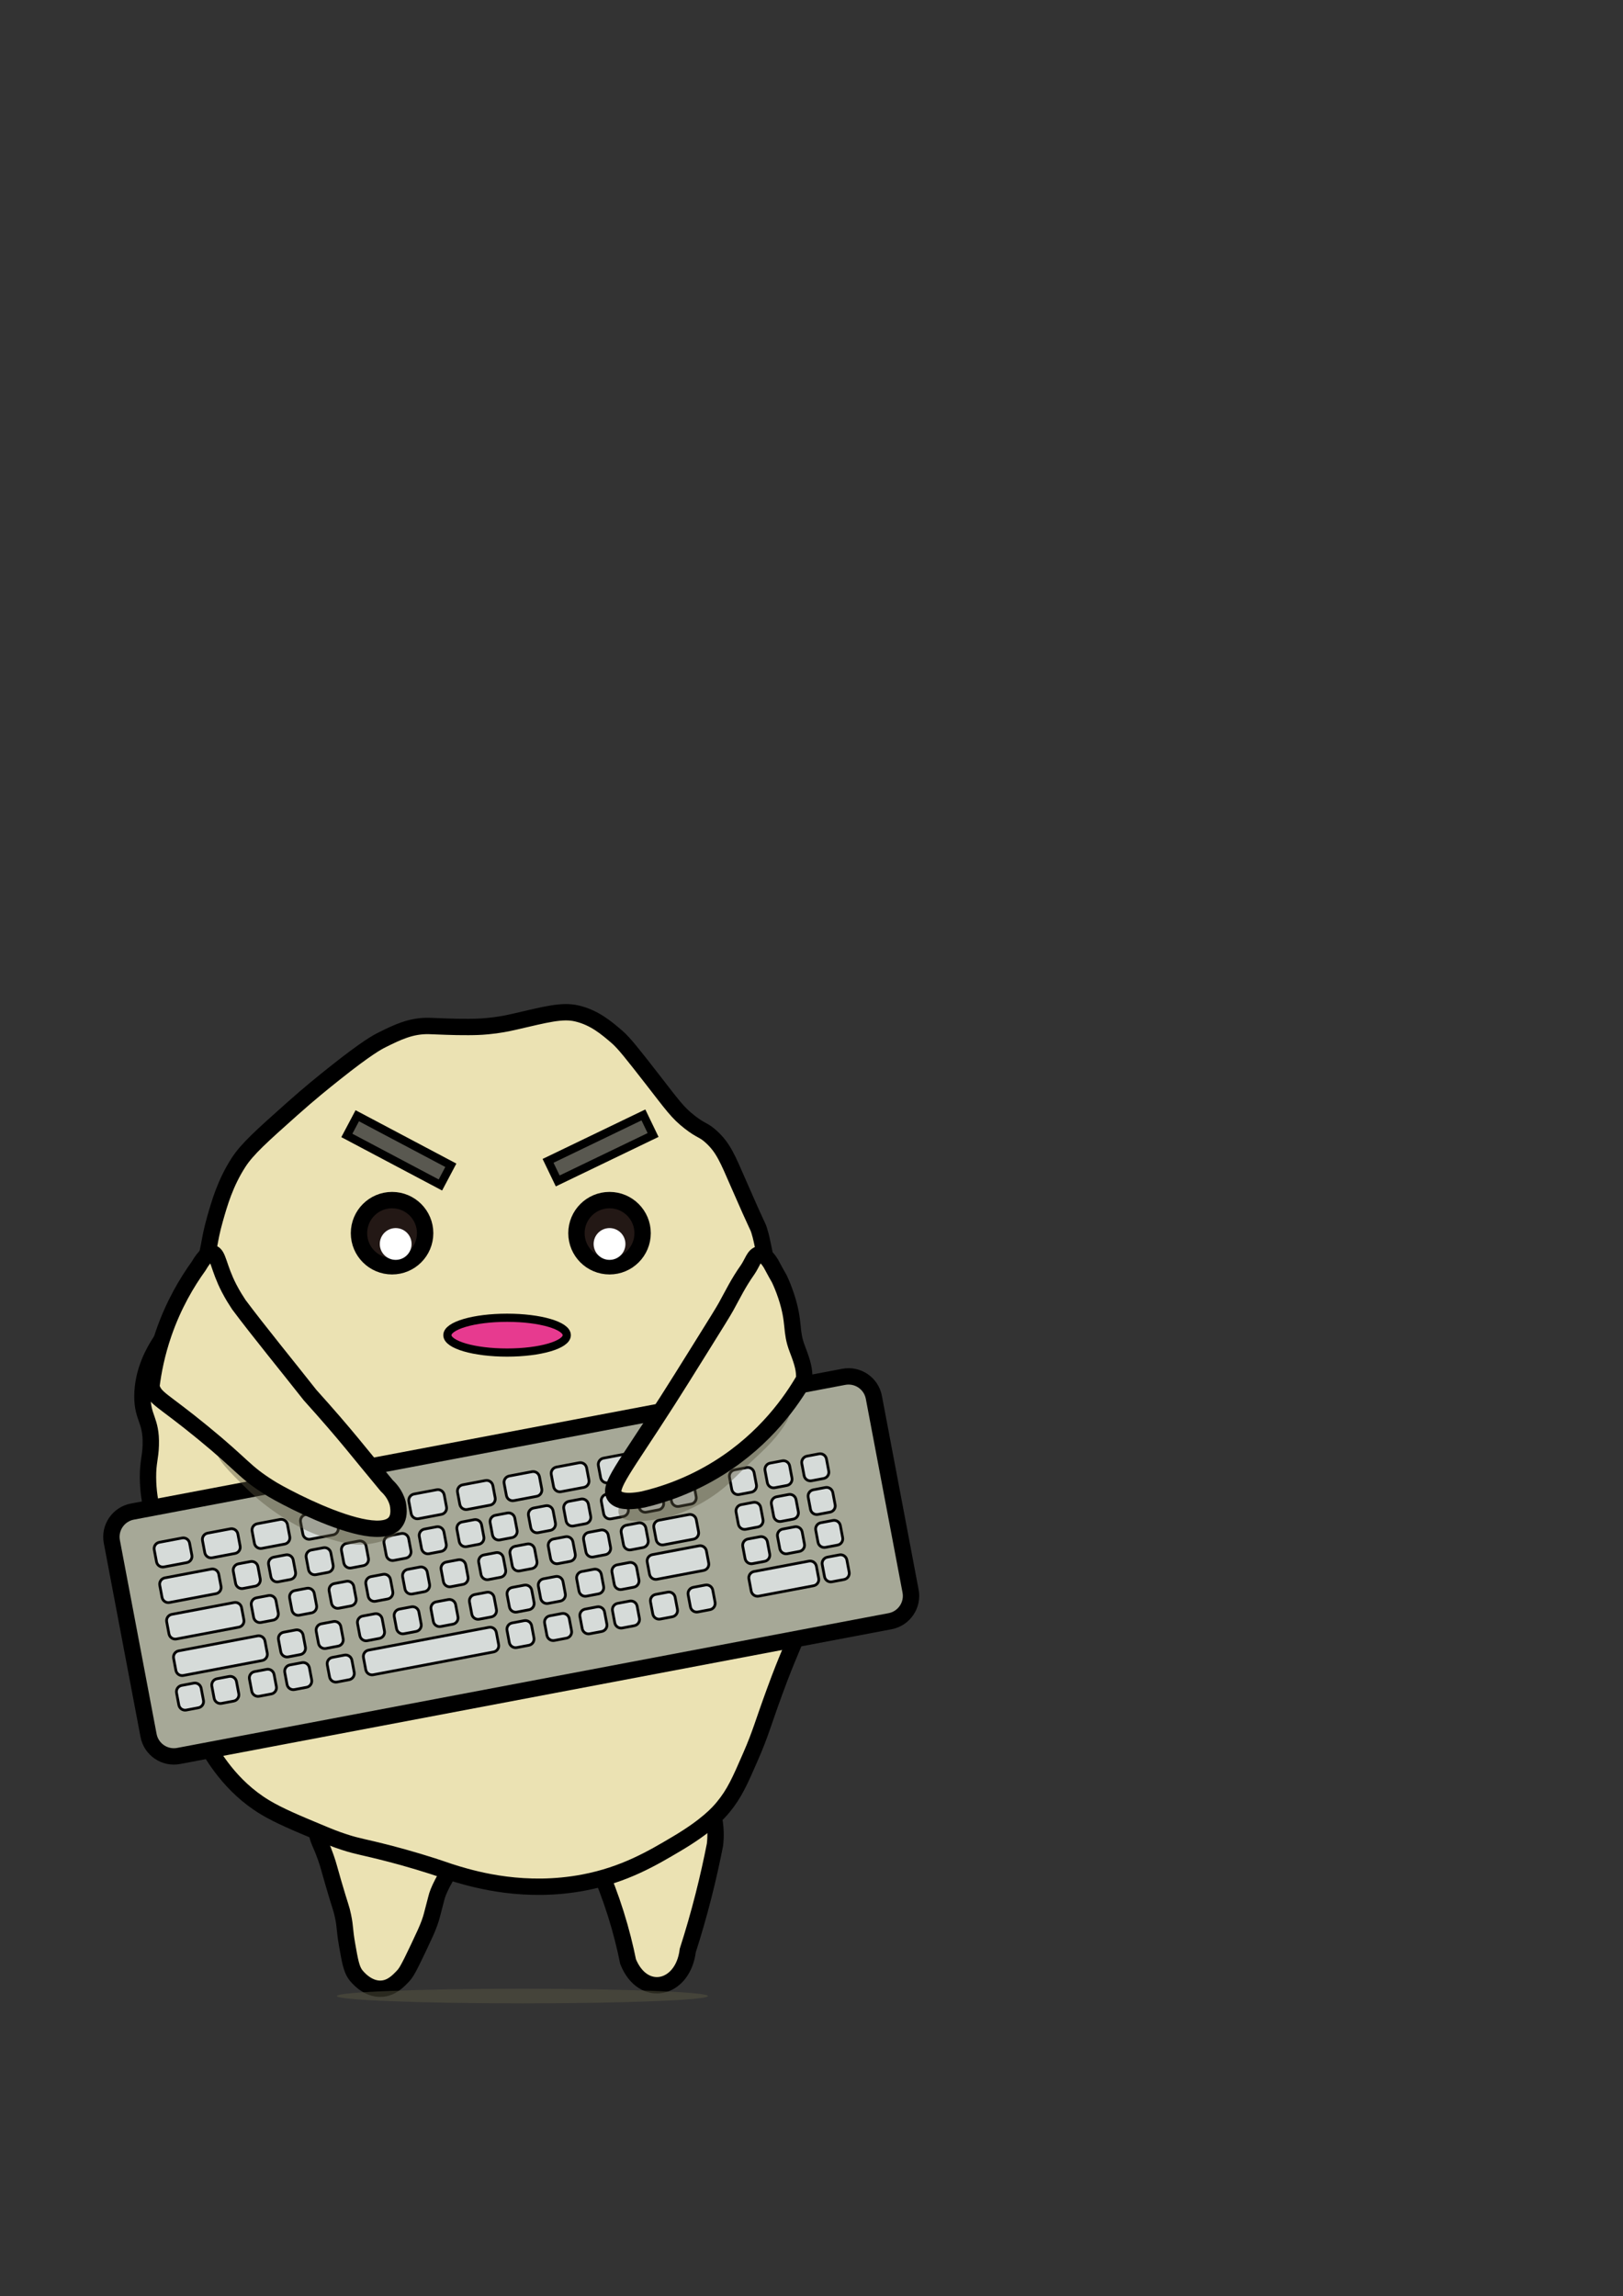 <?xml version="1.0" encoding="iso-8859-1"?>
<!-- Generator: Adobe Illustrator 27.0.0, SVG Export Plug-In . SVG Version: 6.00 Build 0)  -->
<svg version="1.1" id="a" xmlns="http://www.w3.org/2000/svg" xmlns:xlink="http://www.w3.org/1999/xlink" x="0px" y="0px"
	 viewBox="0 0 595.2 841.92" style="enable-background:new 0 0 595.2 841.92;" xml:space="preserve">
<rect x="0" y="0" width="595.2" height="841.92" fill="#333333" stroke="none"/>
<path style="fill:#EBE2B3;stroke:#000000;stroke-width:6;stroke-miterlimit:10;" d="M115.532,666.826
	c0.241,4.435,0.982,6.961,1.638,8.464c1.321,3.024,1.609,3.826,2.183,5.429c0.145,0.404,0.257,0.728,0.337,0.961
	c0.84,2.43,0.87,2.9,2.55,8.68c2.7,9.28,2.92,9.08,3.57,12.26c0.9,4.37,0.44,4.48,1.53,10.72c1.01,5.77,1.55,8.69,3.06,10.72
	c0.39,0.52,4.25,5.55,9.7,5.11c3.58-0.29,5.96-2.8,7.66-4.6c1.03-1.08,1.83-2.19,5.62-10.21c2.19-4.63,3.3-7,4.09-9.19
	c0.42-1.16,0.7-2.09,0.91-2.9c0.886-3.417,1.547-5.885,1.64-6.29c0.546-2.387,2.576-6.95,8.789-16.388
	c-8.679-2.26-17.531-4.476-26.553-6.638C133.218,670.788,124.307,668.748,115.532,666.826z"/>
<path style="fill:#EBE2B3;stroke:#000000;stroke-width:6;stroke-miterlimit:10;" d="M219.39,684.55c2.21,5.04,4.42,10.77,6.43,17.15
	c1.98,6.3,3.44,12.2,4.52,17.57c5.54,13.65,20.13,10.29,21.88-4.08c2.03-6.32,3.99-13.06,5.8-20.2c1.63-6.43,3.01-12.63,4.17-18.55
	c0.165-1.348,0.257-2.84,0.22-4.454c-0.112-4.85-1.354-8.834-2.538-11.628C246.378,668.422,232.884,676.486,219.39,684.55z"/>
<path style="fill:#EBE2B3;stroke:#000000;stroke-width:6;stroke-miterlimit:10;" d="M55.8,553.89c-0.7-2.81-1.51-7.06-1.53-12.26
	c-0.02-5.53,0.88-7.05,1.02-11.74c0.28-9.29-3.05-9.82-3.06-17.87c0-9.56,4.66-17.06,6.13-19.4c3.34-5.35,4.67-4.59,8.68-10.72
	c3.73-5.7,5.45-10.74,7.15-15.83c2.95-8.83,2.25-10.6,4.6-18.89c1.66-5.86,3.77-13.33,8.68-20.94c3.2-4.96,8.6-9.77,19.4-19.4
	c6.94-6.19,11.94-10.18,15.83-13.28c11.86-9.44,15.76-11.46,17.36-12.26c5.61-2.78,10.66-5.29,17.36-5.11
	c3.37,0.09,8.68,0.42,14.39,0.37c0.81-0.01,2.64,0,5.02-0.15c1.02-0.07,2.73-0.2,4.79-0.48c3.5-0.47,6.13-1.09,6.94-1.28
	c11.68-2.7,17.58-4.33,22.98-3.06c6.49,1.52,10.85,5.28,14.81,8.68c2.51,2.16,5.96,6.58,12.77,15.32
	c7.57,9.73,9.32,12.34,13.79,15.83s5.03,2.67,8.17,5.62c4.18,3.92,5.75,7.77,9.7,16.85c7.55,17.36,6.93,15.09,7.66,17.36
	c0.74,2.33,1.16,4.62,2.11,9.18c1.2,5.77,1.55,8.55,3,16.87c1.13,6.46,1.66,9.7,2.04,11.23c2.56,10.37,6.41,17.41,7.66,19.91
	c5.85,11.68,5.26,25.49,4.09,53.11c-0.71,16.75-1.1,25.85-5.11,37.79c-2.07,6.16-3.02,6.87-8.17,20.94
	c-4.36,11.9-5.08,15.22-8.68,23.49c-4,9.2-6,13.8-10.21,18.89c-1.78,2.16-5.93,6.8-16.85,13.28c-9.08,5.39-19.3,11.45-34.21,14.3
	c-21.5,4.11-39.46-0.99-46.47-3.06c-4.37-1.29-5.85-2.07-14.3-4.6c-4.064-1.216-7.298-2.106-10.043-2.818
	c-10.864-2.814-11.668-2.602-17.017-4.332c-3.315-1.073-5.542-1.994-9.557-3.668c-7.695-3.208-14.417-6.009-19.553-9.102
	c-12.706-7.651-19.273-19.204-21.96-24c-2-3.57-4.74-11.74-10.21-28.09c-3.61-10.79-5.44-16.26-6.13-19.91
	c-1.34-7.07-1.75-13.81-2.55-27.06C56.06,559.49,55.9,556.12,55.8,553.89z"/>
<rect x="142.06" y="402.472" transform="matrix(0.468 -0.884 0.884 0.468 -295.069 353.546)" style="fill:#595850;stroke:#000000;stroke-width:3;stroke-miterlimit:10;" width="8.17" height="38.811"/>
<rect x="200.719" y="416.912" transform="matrix(0.901 -0.434 0.434 0.901 -160.801 137.115)" style="fill:#595850;stroke:#000000;stroke-width:3;stroke-miterlimit:10;" width="38.811" height="8.17"/>
<ellipse style="opacity:0.47;fill:#5B5742;enable-background:new    ;" cx="191.57" cy="731.87" rx="68.04" ry="2.68"/>
<path style="fill:#A6A897;stroke:#000000;stroke-width:6;stroke-miterlimit:10;" d="M326.42,594.43l-260.9,49.41
	c-5.13,0.97-10.07-2.4-11.04-7.52l-13.46-71.04c-0.97-5.13,2.4-10.07,7.52-11.04l260.89-49.41c5.13-0.97,10.07,2.4,11.04,7.52
	l13.46,71.04C334.91,588.51,331.54,593.46,326.42,594.43L326.42,594.43z"/>
<circle style="fill:#231815;stroke:#000000;stroke-width:6;stroke-miterlimit:10;" cx="143.78" cy="452.16" r="12.13"/>
<circle style="fill:#231815;stroke:#000000;stroke-width:6;stroke-miterlimit:10;" cx="223.53" cy="452.16" r="12.13"/>
<circle style="fill:#FFFFFF;" cx="145.11" cy="456.12" r="5.83"/>
<circle style="fill:#FFFFFF;" cx="223.53" cy="456.12" r="5.83"/>
<ellipse style="fill:#E73A8F;stroke:#000000;stroke-width:3;stroke-miterlimit:10;" cx="185.96" cy="489.55" rx="21.89" ry="6.38"/>
<g>
	<path style="fill:#D6DBD9;stroke:#000000;stroke-miterlimit:10;" d="M122.17,562.78l-8.36,1.58c-1.27,0.24-2.49-0.59-2.74-1.86
		l-0.84-4.43c-0.24-1.27,0.59-2.49,1.86-2.74l8.36-1.58c1.27-0.24,2.49,0.59,2.74,1.86l0.84,4.43
		C124.27,561.32,123.44,562.54,122.17,562.78z"/>
	<path style="fill:#D6DBD9;stroke:#000000;stroke-miterlimit:10;" d="M161.88,555.26l-8.36,1.58c-1.27,0.24-2.49-0.59-2.74-1.86
		l-0.84-4.43c-0.24-1.27,0.59-2.49,1.86-2.74l8.36-1.58c1.27-0.24,2.49,0.59,2.74,1.86l0.84,4.43
		C163.98,553.79,163.15,555.02,161.88,555.26z"/>
	<path style="fill:#D6DBD9;stroke:#000000;stroke-miterlimit:10;" d="M68.5,572.95l-8.36,1.58c-1.27,0.24-2.49-0.59-2.74-1.86
		l-0.84-4.43c-0.24-1.27,0.59-2.49,1.86-2.74l8.36-1.58c1.27-0.24,2.49,0.59,2.74,1.86l0.84,4.43
		C70.61,571.48,69.77,572.71,68.5,572.95z"/>
	<path style="fill:#D6DBD9;stroke:#000000;stroke-miterlimit:10;" d="M86.2,569.59l-8.36,1.58c-1.27,0.24-2.49-0.59-2.74-1.86
		l-0.84-4.43c-0.24-1.27,0.59-2.49,1.86-2.74l8.36-1.58c1.27-0.24,2.49,0.59,2.74,1.86l0.84,4.43
		C88.31,568.13,87.47,569.35,86.2,569.59z"/>
	<path style="fill:#D6DBD9;stroke:#000000;stroke-miterlimit:10;" d="M231.38,542.1l-8.36,1.58c-1.27,0.24-2.49-0.59-2.74-1.86
		l-0.84-4.43c-0.24-1.27,0.59-2.49,1.86-2.74l8.36-1.58c1.27-0.24,2.49,0.59,2.74,1.86l0.84,4.43
		C233.49,540.63,232.65,541.85,231.38,542.1z"/>
	<path style="fill:#D6DBD9;stroke:#000000;stroke-miterlimit:10;" d="M104.4,566.15l-8.36,1.58c-1.27,0.24-2.49-0.59-2.74-1.86
		l-0.84-4.43c-0.24-1.27,0.59-2.49,1.86-2.74l8.36-1.58c1.27-0.24,2.49,0.59,2.74,1.86l0.84,4.43
		C106.51,564.68,105.67,565.91,104.4,566.15z"/>
	<path style="fill:#D6DBD9;stroke:#000000;stroke-miterlimit:10;" d="M179.73,551.88l-8.36,1.58c-1.27,0.24-2.49-0.59-2.74-1.86
		l-0.84-4.43c-0.24-1.27,0.59-2.49,1.86-2.74l8.36-1.58c1.27-0.24,2.49,0.59,2.74,1.86l0.84,4.43
		C181.83,550.41,181,551.64,179.73,551.88z"/>
	<path style="fill:#D6DBD9;stroke:#000000;stroke-miterlimit:10;" d="M196.82,548.64l-8.36,1.58c-1.27,0.24-2.49-0.59-2.74-1.86
		l-0.84-4.43c-0.24-1.27,0.59-2.49,1.86-2.74l8.36-1.58c1.27-0.24,2.49,0.59,2.74,1.86l0.84,4.43
		C198.92,547.18,198.09,548.4,196.82,548.64z"/>
	<path style="fill:#D6DBD9;stroke:#000000;stroke-miterlimit:10;" d="M214.11,545.37l-8.36,1.58c-1.27,0.24-2.49-0.59-2.74-1.86
		l-0.84-4.43c-0.24-1.27,0.59-2.49,1.86-2.74l8.36-1.58c1.27-0.24,2.49,0.59,2.74,1.86l0.84,4.43
		C216.22,543.9,215.38,545.13,214.11,545.37z"/>
	<path style="fill:#D6DBD9;stroke:#000000;stroke-miterlimit:10;" d="M142.02,559.02l-8.36,1.58c-1.27,0.24-2.49-0.59-2.74-1.86
		l-0.84-4.43c-0.24-1.27,0.59-2.49,1.86-2.74l8.36-1.58c1.27-0.24,2.49,0.59,2.74,1.86l0.84,4.43
		C144.13,557.56,143.29,558.78,142.02,559.02z"/>
	<path style="fill:#D6DBD9;stroke:#000000;stroke-miterlimit:10;" d="M251.18,537.71l-8.36,1.58c-1.27,0.24-2.49-0.59-2.74-1.86
		l-0.84-4.43c-0.24-1.27,0.59-2.49,1.86-2.74l8.36-1.58c1.27-0.24,2.49,0.59,2.74,1.86l0.84,4.43
		C253.29,536.24,252.45,537.47,251.18,537.71z"/>
	<path style="fill:#D6DBD9;stroke:#000000;stroke-miterlimit:10;" d="M79.19,584.35l-17.02,3.22c-1.27,0.24-2.49-0.59-2.74-1.86
		l-0.84-4.43c-0.24-1.27,0.59-2.49,1.86-2.74l17.02-3.22c1.27-0.24,2.49,0.59,2.74,1.86l0.84,4.43
		C81.3,582.89,80.46,584.11,79.19,584.35z"/>
	<path style="fill:#D6DBD9;stroke:#000000;stroke-miterlimit:10;" d="M93.57,581.59l-4.43,0.84c-1.27,0.24-2.49-0.59-2.74-1.86
		l-0.84-4.43c-0.24-1.27,0.59-2.49,1.86-2.74l4.43-0.84c1.27-0.24,2.49,0.59,2.74,1.86l0.84,4.43
		C95.67,580.13,94.84,581.35,93.57,581.59z"/>
	<path style="fill:#D6DBD9;stroke:#000000;stroke-miterlimit:10;" d="M106.51,579.14l-4.43,0.84c-1.27,0.24-2.49-0.59-2.74-1.86
		l-0.84-4.43c-0.24-1.27,0.59-2.49,1.86-2.74l4.43-0.84c1.27-0.24,2.49,0.59,2.74,1.86l0.84,4.43
		C108.62,577.67,107.78,578.9,106.51,579.14z"/>
	<path style="fill:#D6DBD9;stroke:#000000;stroke-miterlimit:10;" d="M120.3,576.53l-4.43,0.84c-1.27,0.24-2.49-0.59-2.74-1.86
		l-0.84-4.43c-0.24-1.27,0.59-2.49,1.86-2.74l4.43-0.84c1.27-0.24,2.49,0.59,2.74,1.86l0.84,4.43
		C122.41,575.06,121.57,576.29,120.3,576.53z"/>
	<path style="fill:#D6DBD9;stroke:#000000;stroke-miterlimit:10;" d="M133.25,574.07l-4.43,0.84c-1.27,0.24-2.49-0.59-2.74-1.86
		l-0.84-4.43c-0.24-1.27,0.59-2.49,1.86-2.74l4.43-0.84c1.27-0.24,2.49,0.59,2.74,1.86l0.84,4.43
		C135.35,572.61,134.52,573.83,133.25,574.07L133.25,574.07z"/>
	<path style="fill:#D6DBD9;stroke:#000000;stroke-miterlimit:10;" d="M148.84,571.31l-4.43,0.84c-1.27,0.24-2.49-0.59-2.74-1.86
		l-0.84-4.43c-0.24-1.27,0.59-2.49,1.86-2.74l4.43-0.84c1.27-0.24,2.49,0.59,2.74,1.86l0.84,4.43
		C150.95,569.84,150.11,571.07,148.84,571.31z"/>
	<path style="fill:#D6DBD9;stroke:#000000;stroke-miterlimit:10;" d="M161.78,568.85l-4.43,0.84c-1.27,0.24-2.49-0.59-2.74-1.86
		l-0.84-4.43c-0.24-1.27,0.59-2.49,1.86-2.74l4.43-0.84c1.27-0.24,2.49,0.59,2.74,1.86l0.84,4.43
		C163.89,567.39,163.05,568.61,161.78,568.85z"/>
	<path style="fill:#D6DBD9;stroke:#000000;stroke-miterlimit:10;" d="M175.58,566.24l-4.43,0.84c-1.27,0.24-2.49-0.59-2.74-1.86
		l-0.84-4.43c-0.24-1.27,0.59-2.49,1.86-2.74l4.43-0.84c1.27-0.24,2.49,0.59,2.74,1.86l0.84,4.43
		C177.68,564.78,176.85,566,175.58,566.24z"/>
	<path style="fill:#D6DBD9;stroke:#000000;stroke-miterlimit:10;" d="M187.77,563.79l-4.43,0.84c-1.27,0.24-2.49-0.59-2.74-1.86
		l-0.84-4.43c-0.24-1.27,0.59-2.49,1.86-2.74l4.43-0.84c1.27-0.24,2.49,0.59,2.74,1.86l0.84,4.43
		C189.87,562.32,189.04,563.55,187.77,563.79z"/>
	<path style="fill:#D6DBD9;stroke:#000000;stroke-miterlimit:10;" d="M201.82,561.13l-4.43,0.84c-1.27,0.24-2.49-0.59-2.74-1.86
		l-0.84-4.43c-0.24-1.27,0.59-2.49,1.86-2.74l4.43-0.84c1.27-0.24,2.49,0.59,2.74,1.86l0.84,4.43
		C203.92,559.66,203.09,560.89,201.82,561.13z"/>
	<path style="fill:#D6DBD9;stroke:#000000;stroke-miterlimit:10;" d="M214.76,558.68l-4.43,0.84c-1.27,0.24-2.49-0.59-2.74-1.86
		l-0.84-4.43c-0.24-1.27,0.59-2.49,1.86-2.74l4.43-0.84c1.27-0.24,2.49,0.59,2.74,1.86l0.84,4.43
		C216.87,557.21,216.03,558.44,214.76,558.68z"/>
	<path style="fill:#D6DBD9;stroke:#000000;stroke-miterlimit:10;" d="M228.55,556.06l-4.43,0.84c-1.27,0.24-2.49-0.59-2.74-1.86
		l-0.84-4.43c-0.24-1.27,0.59-2.49,1.86-2.74l4.43-0.84c1.27-0.24,2.49,0.59,2.74,1.86l0.84,4.43
		C230.66,554.6,229.82,555.82,228.55,556.06z"/>
	<path style="fill:#D6DBD9;stroke:#000000;stroke-miterlimit:10;" d="M241.5,553.61l-4.43,0.84c-1.27,0.24-2.49-0.59-2.74-1.86
		l-0.84-4.43c-0.24-1.27,0.59-2.49,1.86-2.74l4.43-0.84c1.27-0.24,2.49,0.59,2.74,1.86l0.84,4.43
		C243.6,552.15,242.77,553.37,241.5,553.61z"/>
	<path style="fill:#D6DBD9;stroke:#000000;stroke-miterlimit:10;" d="M253.44,551.49l-4.43,0.84c-1.27,0.24-2.49-0.59-2.74-1.86
		l-0.84-4.43c-0.24-1.27,0.59-2.49,1.86-2.74l4.43-0.84c1.27-0.24,2.49,0.59,2.74,1.86l0.84,4.43
		C255.55,550.03,254.71,551.25,253.44,551.49z"/>
	<path style="fill:#D6DBD9;stroke:#000000;stroke-miterlimit:10;" d="M114.23,591.39l-4.43,0.84c-1.27,0.24-2.49-0.59-2.74-1.86
		l-0.84-4.43c-0.24-1.27,0.59-2.49,1.86-2.74l4.43-0.84c1.27-0.24,2.49,0.59,2.74,1.86l0.84,4.43
		C116.33,589.92,115.5,591.15,114.23,591.39z"/>
	<path style="fill:#D6DBD9;stroke:#000000;stroke-miterlimit:10;" d="M128.72,588.83l-4.43,0.84c-1.27,0.24-2.49-0.59-2.74-1.86
		l-0.84-4.43c-0.24-1.27,0.59-2.49,1.86-2.74l4.43-0.84c1.27-0.24,2.49,0.59,2.74,1.86l0.84,4.43
		C130.82,587.36,129.99,588.59,128.72,588.83z"/>
	<path style="fill:#D6DBD9;stroke:#000000;stroke-miterlimit:10;" d="M142.18,586.28l-4.43,0.84c-1.27,0.24-2.49-0.59-2.74-1.86
		l-0.84-4.43c-0.24-1.27,0.59-2.49,1.86-2.74l4.43-0.84c1.27-0.24,2.49,0.59,2.74,1.86l0.84,4.43
		C144.29,584.81,143.45,586.04,142.18,586.28z"/>
	<path style="fill:#D6DBD9;stroke:#000000;stroke-miterlimit:10;" d="M155.67,583.61l-4.43,0.84c-1.27,0.24-2.49-0.59-2.74-1.86
		l-0.84-4.43c-0.24-1.27,0.59-2.49,1.86-2.74l4.43-0.84c1.27-0.24,2.49,0.59,2.74,1.86l0.84,4.43
		C157.77,582.15,156.94,583.37,155.67,583.61z"/>
	<path style="fill:#D6DBD9;stroke:#000000;stroke-miterlimit:10;" d="M169.78,580.94l-4.43,0.84c-1.27,0.24-2.49-0.59-2.74-1.86
		l-0.84-4.43c-0.24-1.27,0.59-2.49,1.86-2.74l4.43-0.84c1.27-0.24,2.49,0.59,2.74,1.86l0.84,4.43
		C171.89,579.47,171.05,580.7,169.78,580.94z"/>
	<path style="fill:#D6DBD9;stroke:#000000;stroke-miterlimit:10;" d="M183.57,578.33l-4.43,0.84c-1.27,0.24-2.49-0.59-2.74-1.86
		l-0.84-4.43c-0.24-1.27,0.59-2.49,1.86-2.74l4.43-0.84c1.27-0.24,2.49,0.59,2.74,1.86l0.84,4.43
		C185.68,576.86,184.84,578.09,183.57,578.33z"/>
	<path style="fill:#D6DBD9;stroke:#000000;stroke-miterlimit:10;" d="M195.04,575.15l-4.43,0.84c-1.27,0.24-2.49-0.59-2.74-1.86
		l-0.84-4.43c-0.24-1.27,0.59-2.49,1.86-2.74l4.43-0.84c1.27-0.24,2.49,0.59,2.74,1.86l0.84,4.43
		C197.15,573.69,196.31,574.91,195.04,575.15z"/>
	<path style="fill:#D6DBD9;stroke:#000000;stroke-miterlimit:10;" d="M209.09,572.49l-4.43,0.84c-1.27,0.24-2.49-0.59-2.74-1.86
		l-0.84-4.43c-0.24-1.27,0.59-2.49,1.86-2.74l4.43-0.84c1.27-0.24,2.49,0.59,2.74,1.86l0.84,4.43
		C211.2,571.03,210.36,572.25,209.09,572.49z"/>
	<path style="fill:#D6DBD9;stroke:#000000;stroke-miterlimit:10;" d="M222.04,570.04l-4.43,0.84c-1.27,0.24-2.49-0.59-2.74-1.86
		l-0.84-4.43c-0.24-1.27,0.59-2.49,1.86-2.74l4.43-0.84c1.27-0.24,2.49,0.59,2.74,1.86l0.84,4.43
		C224.14,568.58,223.31,569.8,222.04,570.04z"/>
	<path style="fill:#D6DBD9;stroke:#000000;stroke-miterlimit:10;" d="M235.83,567.43l-4.43,0.84c-1.27,0.24-2.49-0.59-2.74-1.86
		l-0.84-4.43c-0.24-1.27,0.59-2.49,1.86-2.74l4.43-0.84c1.27-0.24,2.49,0.59,2.74,1.86l0.84,4.43
		C237.93,565.96,237.1,567.19,235.83,567.43z"/>
	<path style="fill:#D6DBD9;stroke:#000000;stroke-miterlimit:10;" d="M87.57,596.62l-22.86,4.33c-1.27,0.24-2.49-0.59-2.74-1.86
		l-0.84-4.43c-0.24-1.27,0.59-2.49,1.86-2.74l22.86-4.33c1.27-0.24,2.49,0.59,2.74,1.86l0.84,4.43
		C89.68,595.15,88.84,596.38,87.57,596.62z"/>
	<path style="fill:#D6DBD9;stroke:#000000;stroke-miterlimit:10;" d="M110.14,606.67l-4.43,0.84c-1.27,0.24-2.49-0.59-2.74-1.86
		l-0.84-4.43c-0.24-1.27,0.59-2.49,1.86-2.74l4.43-0.84c1.27-0.24,2.49,0.59,2.74,1.86l0.84,4.43
		C112.24,605.2,111.41,606.43,110.14,606.67z"/>
	<path style="fill:#D6DBD9;stroke:#000000;stroke-miterlimit:10;" d="M100.18,594.05l-4.43,0.84c-1.27,0.24-2.49-0.59-2.74-1.86
		l-0.84-4.43c-0.24-1.27,0.59-2.49,1.86-2.74l4.43-0.84c1.27-0.24,2.49,0.59,2.74,1.86l0.84,4.43
		C102.29,592.58,101.45,593.81,100.18,594.05z"/>
	<path style="fill:#D6DBD9;stroke:#000000;stroke-miterlimit:10;" d="M254.32,564.36l-10.95,2.07c-1.27,0.24-2.49-0.59-2.74-1.86
		l-0.84-4.43c-0.24-1.27,0.59-2.49,1.86-2.74l10.95-2.07c1.27-0.24,2.49,0.59,2.74,1.86l0.84,4.43
		C256.42,562.9,255.59,564.12,254.32,564.36L254.32,564.36z"/>
	<path style="fill:#D6DBD9;stroke:#000000;stroke-miterlimit:10;" d="M96.15,608.85l-28.91,5.48c-1.27,0.24-2.49-0.59-2.74-1.86
		l-0.84-4.43c-0.24-1.27,0.59-2.49,1.86-2.74l28.91-5.48c1.27-0.24,2.49,0.59,2.74,1.86l0.84,4.43
		C98.25,607.38,97.42,608.61,96.15,608.85z"/>
	<path style="fill:#D6DBD9;stroke:#000000;stroke-miterlimit:10;" d="M123.97,603.58l-4.43,0.84c-1.27,0.24-2.49-0.59-2.74-1.86
		l-0.84-4.43c-0.24-1.27,0.59-2.49,1.86-2.74l4.43-0.84c1.27-0.24,2.49,0.59,2.74,1.86l0.84,4.43
		C126.08,602.11,125.24,603.34,123.97,603.58z"/>
	<path style="fill:#D6DBD9;stroke:#000000;stroke-miterlimit:10;" d="M139.13,600.74l-4.43,0.84c-1.27,0.24-2.49-0.59-2.74-1.86
		l-0.84-4.43c-0.24-1.27,0.59-2.49,1.86-2.74l4.43-0.84c1.27-0.24,2.49,0.59,2.74,1.86l0.84,4.43
		C141.24,599.28,140.4,600.5,139.13,600.74z"/>
	<path style="fill:#D6DBD9;stroke:#000000;stroke-miterlimit:10;" d="M152.59,598.19l-4.43,0.84c-1.27,0.24-2.49-0.59-2.74-1.86
		l-0.84-4.43c-0.24-1.27,0.59-2.49,1.86-2.74l4.43-0.84c1.27-0.24,2.49,0.59,2.74,1.86l0.84,4.43
		C154.7,596.73,153.86,597.95,152.59,598.19z"/>
	<path style="fill:#D6DBD9;stroke:#000000;stroke-miterlimit:10;" d="M166.08,595.53l-4.43,0.84c-1.27,0.24-2.49-0.59-2.74-1.86
		l-0.84-4.43c-0.24-1.27,0.59-2.49,1.86-2.74l4.43-0.84c1.27-0.24,2.49,0.59,2.74,1.86l0.84,4.43
		C168.18,594.06,167.35,595.29,166.08,595.53z"/>
	<path style="fill:#D6DBD9;stroke:#000000;stroke-miterlimit:10;" d="M180.19,592.86l-4.43,0.84c-1.27,0.24-2.49-0.59-2.74-1.86
		l-0.84-4.43c-0.24-1.27,0.59-2.49,1.86-2.74l4.43-0.84c1.27-0.24,2.49,0.59,2.74,1.86l0.84,4.43
		C182.3,591.39,181.46,592.61,180.19,592.86z"/>
	<path style="fill:#D6DBD9;stroke:#000000;stroke-miterlimit:10;" d="M193.99,590.24l-4.43,0.84c-1.27,0.24-2.49-0.59-2.74-1.86
		l-0.84-4.43c-0.24-1.27,0.59-2.49,1.86-2.74l4.43-0.84c1.27-0.24,2.49,0.59,2.74,1.86l0.84,4.43
		C196.09,588.78,195.26,590,193.99,590.24z"/>
	<path style="fill:#D6DBD9;stroke:#000000;stroke-miterlimit:10;" d="M205.45,587.07l-4.43,0.84c-1.27,0.24-2.49-0.59-2.74-1.86
		l-0.84-4.43c-0.24-1.27,0.59-2.49,1.86-2.74l4.43-0.84c1.27-0.24,2.49,0.59,2.74,1.86l0.84,4.43
		C207.56,585.61,206.72,586.83,205.45,587.07z"/>
	<path style="fill:#D6DBD9;stroke:#000000;stroke-miterlimit:10;" d="M219.5,584.41l-4.43,0.84c-1.27,0.24-2.49-0.59-2.74-1.86
		l-0.84-4.43c-0.24-1.27,0.59-2.49,1.86-2.74l4.43-0.84c1.27-0.24,2.49,0.59,2.74,1.86l0.84,4.43
		C221.61,582.94,220.77,584.17,219.5,584.41z"/>
	<path style="fill:#D6DBD9;stroke:#000000;stroke-miterlimit:10;" d="M232.45,581.96l-4.43,0.84c-1.27,0.24-2.49-0.59-2.74-1.86
		l-0.84-4.43c-0.24-1.27,0.59-2.49,1.86-2.74l4.43-0.84c1.27-0.24,2.49,0.59,2.74,1.86l0.84,4.43
		C234.55,580.49,233.72,581.72,232.45,581.96z"/>
	<path style="fill:#D6DBD9;stroke:#000000;stroke-miterlimit:10;" d="M258.04,575.82l-17.1,3.24c-1.27,0.24-2.49-0.59-2.74-1.86
		l-0.84-4.43c-0.24-1.27,0.59-2.49,1.86-2.74l17.1-3.24c1.27-0.24,2.49,0.59,2.74,1.86l0.84,4.43
		C260.14,574.36,259.31,575.58,258.04,575.82z"/>
	<path style="fill:#D6DBD9;stroke:#000000;stroke-miterlimit:10;" d="M72.75,626.17l-4.43,0.84c-1.27,0.24-2.49-0.59-2.74-1.86
		l-0.84-4.43c-0.24-1.27,0.59-2.49,1.86-2.74l4.43-0.84c1.27-0.24,2.49,0.59,2.74,1.86l0.84,4.43
		C74.86,624.71,74.03,625.93,72.75,626.17z"/>
	<path style="fill:#D6DBD9;stroke:#000000;stroke-miterlimit:10;" d="M85.7,623.72l-4.43,0.84c-1.27,0.24-2.49-0.59-2.74-1.86
		l-0.84-4.43c-0.24-1.27,0.59-2.49,1.86-2.74l4.43-0.84c1.27-0.24,2.49,0.59,2.74,1.86l0.84,4.43
		C87.8,622.26,86.97,623.48,85.7,623.72z"/>
	<path style="fill:#D6DBD9;stroke:#000000;stroke-miterlimit:10;" d="M99.49,621.11l-4.43,0.84c-1.27,0.24-2.49-0.59-2.74-1.86
		l-0.84-4.43c-0.24-1.27,0.59-2.49,1.86-2.74l4.43-0.84c1.27-0.24,2.49,0.59,2.74,1.86l0.84,4.43
		C101.6,619.64,100.76,620.87,99.49,621.11z"/>
	<path style="fill:#D6DBD9;stroke:#000000;stroke-miterlimit:10;" d="M112.44,618.66l-4.43,0.84c-1.27,0.24-2.49-0.59-2.74-1.86
		l-0.84-4.43c-0.24-1.27,0.59-2.49,1.86-2.74l4.43-0.84c1.27-0.24,2.49,0.59,2.74,1.86l0.84,4.43
		C114.54,617.19,113.71,618.42,112.44,618.66z"/>
	<path style="fill:#D6DBD9;stroke:#000000;stroke-miterlimit:10;" d="M128.03,615.89l-4.43,0.84c-1.27,0.24-2.49-0.59-2.74-1.86
		l-0.84-4.43c-0.24-1.27,0.59-2.49,1.86-2.74l4.43-0.84c1.27-0.24,2.49,0.59,2.74,1.86l0.84,4.43
		C130.13,614.42,129.3,615.65,128.03,615.89z"/>
	<path style="fill:#D6DBD9;stroke:#000000;stroke-miterlimit:10;" d="M181,605.71l-44.13,8.36c-1.27,0.24-2.49-0.59-2.74-1.86
		l-0.84-4.43c-0.24-1.27,0.59-2.49,1.86-2.74l44.13-8.36c1.27-0.24,2.49,0.59,2.74,1.86l0.84,4.43
		C183.11,604.25,182.27,605.47,181,605.71z"/>
	<path style="fill:#D6DBD9;stroke:#000000;stroke-miterlimit:10;" d="M193.95,603.26l-4.43,0.84c-1.27,0.24-2.49-0.59-2.74-1.86
		l-0.84-4.43c-0.24-1.27,0.59-2.49,1.86-2.74l4.43-0.84c1.27-0.24,2.49,0.59,2.74,1.86l0.84,4.43
		C196.05,601.79,195.22,603.02,193.95,603.26z"/>
	<path style="fill:#D6DBD9;stroke:#000000;stroke-miterlimit:10;" d="M207.74,600.65l-4.43,0.84c-1.27,0.24-2.49-0.59-2.74-1.86
		l-0.84-4.43c-0.24-1.27,0.59-2.49,1.86-2.74l4.43-0.84c1.27-0.24,2.49,0.59,2.74,1.86l0.84,4.43
		C209.85,599.18,209.01,600.41,207.74,600.65z"/>
	<path style="fill:#D6DBD9;stroke:#000000;stroke-miterlimit:10;" d="M220.69,598.2l-4.43,0.84c-1.27,0.24-2.49-0.59-2.74-1.86
		l-0.84-4.43c-0.24-1.27,0.59-2.49,1.86-2.74l4.43-0.84c1.27-0.24,2.49,0.59,2.74,1.86l0.84,4.43
		C222.79,596.73,221.96,597.95,220.69,598.2z"/>
	<path style="fill:#D6DBD9;stroke:#000000;stroke-miterlimit:10;" d="M232.63,596.08l-4.43,0.84c-1.27,0.24-2.49-0.59-2.74-1.86
		l-0.84-4.43c-0.24-1.27,0.59-2.49,1.86-2.74l4.43-0.84c1.27-0.24,2.49,0.59,2.74,1.86l0.84,4.43
		C234.74,594.61,233.9,595.84,232.63,596.08z"/>
	<path style="fill:#D6DBD9;stroke:#000000;stroke-miterlimit:10;" d="M246.57,592.81l-4.43,0.84c-1.27,0.24-2.49-0.59-2.74-1.86
		l-0.84-4.43c-0.24-1.27,0.59-2.49,1.86-2.74l4.43-0.84c1.27-0.24,2.49,0.59,2.74,1.86l0.84,4.43
		C248.68,591.35,247.84,592.57,246.57,592.81z"/>
	<path style="fill:#D6DBD9;stroke:#000000;stroke-miterlimit:10;" d="M260.37,590.2l-4.43,0.84c-1.27,0.24-2.49-0.59-2.74-1.86
		l-0.84-4.43c-0.24-1.27,0.59-2.49,1.86-2.74l4.43-0.84c1.27-0.24,2.49,0.59,2.74,1.86l0.84,4.43
		C262.47,588.74,261.64,589.96,260.37,590.2z"/>
</g>
<path style="fill:#D6DBD9;stroke:#000000;stroke-miterlimit:10;" d="M275.53,547.13l-4.43,0.84c-1.27,0.24-2.49-0.59-2.74-1.86
	l-0.84-4.43c-0.24-1.27,0.59-2.49,1.86-2.74l4.43-0.84c1.27-0.24,2.49,0.59,2.74,1.86l0.84,4.43
	C277.64,545.66,276.8,546.88,275.53,547.13z"/>
<path style="fill:#D6DBD9;stroke:#000000;stroke-miterlimit:10;" d="M302.06,542.1l-4.43,0.84c-1.27,0.24-2.49-0.59-2.74-1.86
	l-0.84-4.43c-0.24-1.27,0.59-2.49,1.86-2.74l4.43-0.84c1.27-0.24,2.49,0.59,2.74,1.86l0.84,4.43
	C304.17,540.63,303.33,541.86,302.06,542.1z"/>
<path style="fill:#D6DBD9;stroke:#000000;stroke-miterlimit:10;" d="M288.57,544.66l-4.43,0.84c-1.27,0.24-2.49-0.59-2.74-1.86
	l-0.84-4.43c-0.24-1.27,0.59-2.49,1.86-2.74l4.43-0.84c1.27-0.24,2.49,0.59,2.74,1.86l0.84,4.43
	C290.67,543.19,289.84,544.42,288.57,544.66z"/>
<path style="fill:#D6DBD9;stroke:#000000;stroke-miterlimit:10;" d="M277.95,559.89l-4.43,0.84c-1.27,0.24-2.49-0.59-2.74-1.86
	l-0.84-4.43c-0.24-1.27,0.59-2.49,1.86-2.74l4.43-0.84c1.27-0.24,2.49,0.59,2.74,1.86l0.84,4.43
	C280.05,558.42,279.22,559.65,277.95,559.89z"/>
<path style="fill:#D6DBD9;stroke:#000000;stroke-miterlimit:10;" d="M290.91,557l-4.43,0.84c-1.27,0.24-2.49-0.59-2.74-1.86
	l-0.84-4.43c-0.24-1.27,0.59-2.49,1.86-2.74l4.43-0.84c1.27-0.24,2.49,0.59,2.74,1.86l0.84,4.43
	C293.01,555.53,292.18,556.76,290.91,557z"/>
<path style="fill:#D6DBD9;stroke:#000000;stroke-miterlimit:10;" d="M304.4,554.44l-4.43,0.84c-1.27,0.24-2.49-0.59-2.74-1.86
	l-0.84-4.43c-0.24-1.27,0.59-2.49,1.86-2.74l4.43-0.84c1.27-0.24,2.49,0.59,2.74,1.86l0.84,4.43
	C306.51,552.98,305.67,554.2,304.4,554.44z"/>
<path style="fill:#D6DBD9;stroke:#000000;stroke-miterlimit:10;" d="M280.41,572.49l-4.43,0.84c-1.27,0.24-2.49-0.59-2.74-1.86
	l-0.84-4.43c-0.24-1.27,0.59-2.49,1.86-2.74l4.43-0.84c1.27-0.24,2.49,0.59,2.74,1.86l0.84,4.43
	C282.51,571.03,281.68,572.25,280.41,572.49z"/>
<path style="fill:#D6DBD9;stroke:#000000;stroke-miterlimit:10;" d="M293.15,568.85l-4.43,0.84c-1.27,0.24-2.49-0.59-2.74-1.86
	l-0.84-4.43c-0.24-1.27,0.59-2.49,1.86-2.74l4.43-0.84c1.27-0.24,2.49,0.59,2.74,1.86l0.84,4.43
	C295.26,567.39,294.42,568.61,293.15,568.85z"/>
<path style="fill:#D6DBD9;stroke:#000000;stroke-miterlimit:10;" d="M307.16,566.52l-4.43,0.84c-1.27,0.24-2.49-0.59-2.74-1.86
	l-0.84-4.43c-0.24-1.27,0.59-2.49,1.86-2.74l4.43-0.84c1.27-0.24,2.49,0.59,2.74,1.86l0.84,4.43
	C309.27,565.05,308.43,566.28,307.16,566.52z"/>
<path style="fill:#D6DBD9;stroke:#000000;stroke-miterlimit:10;" d="M298.37,581.43l-20.14,3.81c-1.27,0.24-2.49-0.59-2.74-1.86
	l-0.84-4.43c-0.24-1.27,0.59-2.49,1.86-2.74l20.14-3.81c1.27-0.24,2.49,0.59,2.74,1.86l0.84,4.43
	C300.48,579.97,299.64,581.19,298.37,581.43L298.37,581.43z"/>
<path style="fill:#D6DBD9;stroke:#000000;stroke-miterlimit:10;" d="M309.55,579.14l-4.43,0.84c-1.27,0.24-2.49-0.59-2.74-1.86
	l-0.84-4.43c-0.24-1.27,0.59-2.49,1.86-2.74l4.43-0.84c1.27-0.24,2.49,0.59,2.74,1.86l0.84,4.43
	C311.66,577.67,310.82,578.9,309.55,579.14z"/>
<path style="opacity:0.43;fill:#5B5742;enable-background:new    ;" d="M79.74,531.7c-1.01,2.64,4.04,7.59,11.12,14.52
	c0.95,0.93,4.18,4.03,8.92,7.44c2.59,1.86,4.72,3.15,5.66,3.72c2.55,1.51,7.24,4.38,13.46,6.29c6.35,1.94,10.94,3.35,16.87,2.38
	c2.32-0.38,9.89-1.61,11.72-6.56c1.06-2.86-0.26-5.77-0.74-6.84c-6.68-14.79-63.99-28.89-67.02-20.94L79.74,531.7z"/>
<path style="fill:#EBE2B3;stroke:#000000;stroke-width:6;stroke-miterlimit:10;" d="M72.809,464.273
	c2.559-4.368,4.13-4.966,5.059-4.809c2.199,0.372,2.191,5.251,6.158,12.911c1.347,2.602,2.546,4.437,3.56,5.99
	c6.863,9.217,18.225,23.118,26.114,33.145c13.789,15.323,17.413,20.404,28.09,33.19c0.791,0.759,3.171,3.019,4.091,6.639
	c4.316,22.424-42.496-2.812-47.149-5.92c-9.341-5.89-9.221-7.76-24.331-20.13c-15.27-12.5-17.52-12.33-18.89-16.85
	c0.67-5.497,1.966-12.151,4.475-19.441C63.672,478.288,68.663,470.026,72.809,464.273z"/>
<path style="opacity:0.43;fill:#5B5742;enable-background:new    ;" d="M227.16,555.6c2.21,3.67,13.91,1.77,18.92,0.36
	c4.11-1.15,8.24-3.24,9.83-4.09c1.05-0.55,3.25-1.76,5.87-3.57c4.35-3.01,6.27-5.11,10.98-9.7c6.33-6.17,10.79-9.54,15.06-16.21
	c0.92-1.43,2.21-3.61,1.47-5.55c-0.95-2.47-4.66-3.13-5.98-3.4C270.39,510.82,221.99,547.04,227.16,555.6L227.16,555.6z"/>
<path style="fill:#EBE2B3;stroke:#000000;stroke-width:6;stroke-miterlimit:10;" d="M282.68,463.243
	c-0.824-1.341-2.383-3.478-4.15-3.348c-1.944,0.142-2.632,3.21-4.36,5.676c-3.52,5.02-5.13,8.49-7.91,13.53
	c-1.05,1.9-3.69,6.14-8.94,14.55c-6.1,9.78-9.14,14.67-12.51,19.93c-16.02,25.05-21.81,31.52-19.4,34.96
	c0.95,1.36,3.41,2.59,10.46,1.25c7.29-1.72,17.34-5.02,27.9-11.65c17.16-10.78,26.65-24.71,31.17-32.54
	c0.05-3.22-0.36-5.36-2.53-10.96c-2.645-6.826-0.807-9.419-4.09-19.4c-0.943-2.866-1.934-5.093-2.542-6.381
	c-0.391-0.678-0.781-1.366-1.17-2.063C283.94,465.598,283.298,464.414,282.68,463.243z"/>
<path style="fill:#EBE2B3;stroke:#000000;stroke-width:6;stroke-miterlimit:10;" d="M261.404,669.89"/>
</svg>
